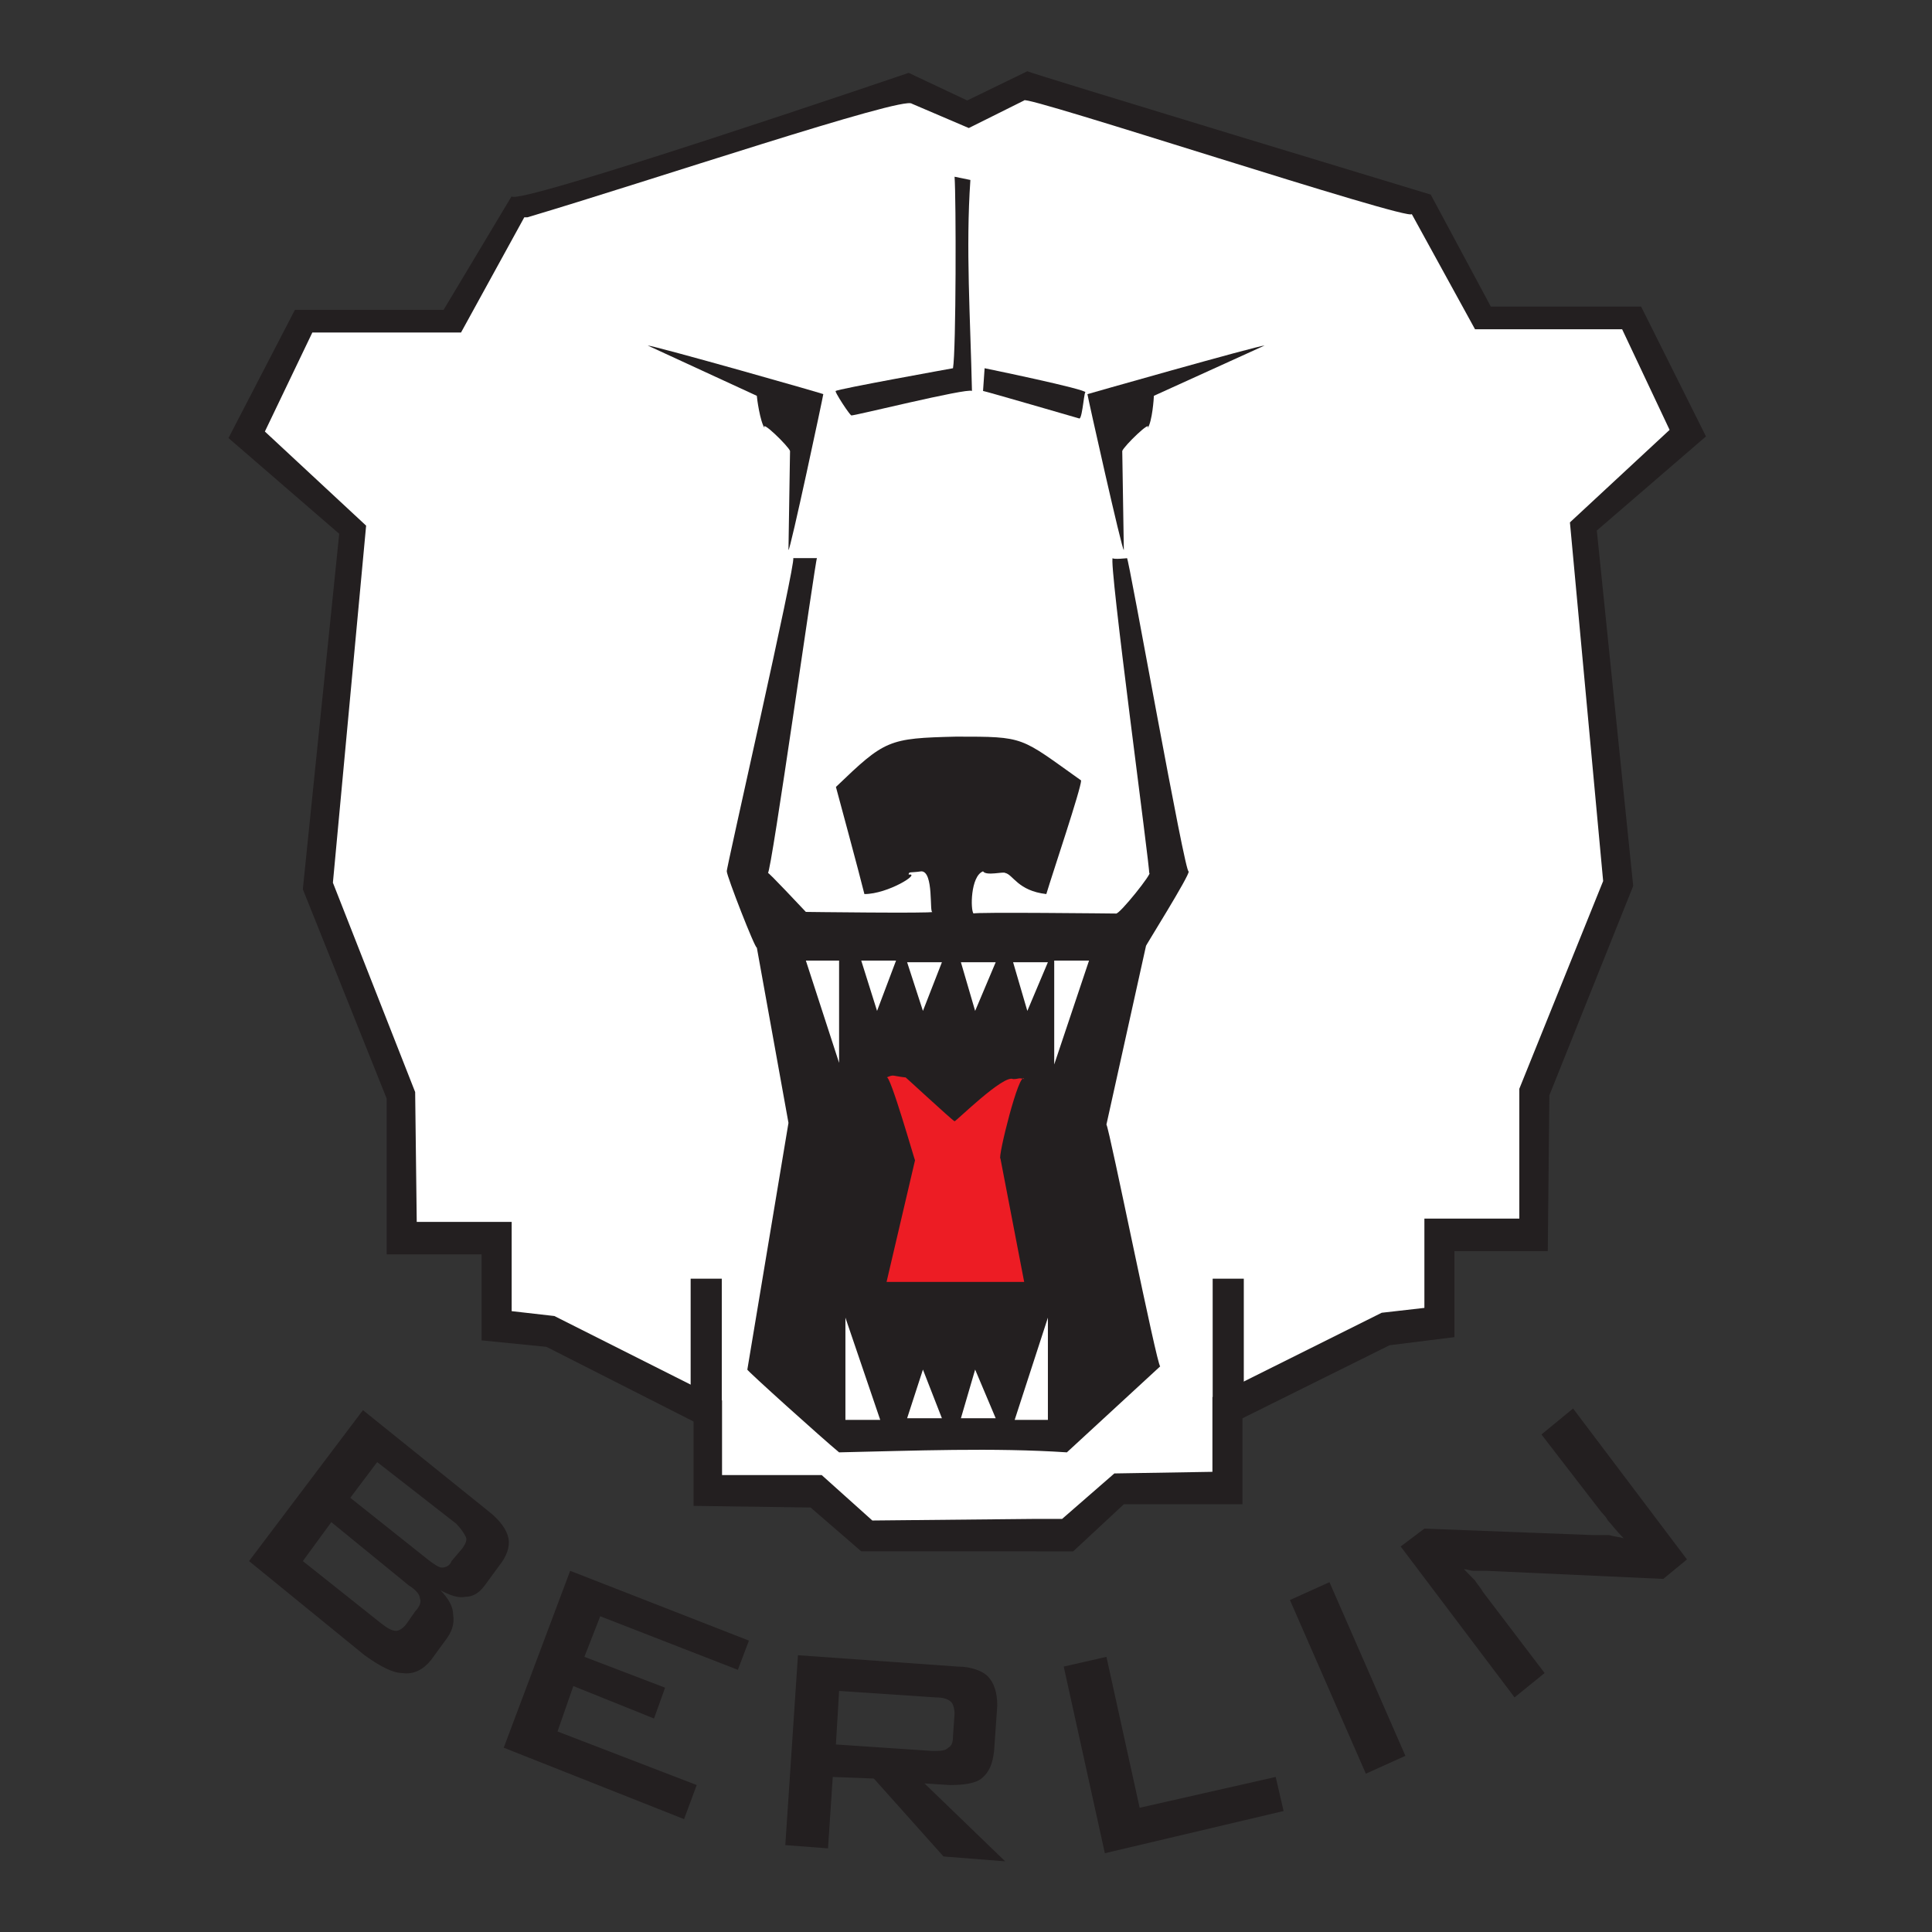 <?xml version="1.0" encoding="UTF-8" standalone="no"?>
<!-- Created with Inkscape (http://www.inkscape.org/) -->

<svg
   version="1.1"
   id="svg2"
   width="200"
   height="200"
   viewBox="0 0 200 200"
   sodipodi:docname="logo_EBB.svg"
   inkscape:version="1.1 (c68e22c387, 2021-05-23)"
   xmlns:inkscape="http://www.inkscape.org/namespaces/inkscape"
   xmlns:sodipodi="http://sodipodi.sourceforge.net/DTD/sodipodi-0.dtd"
   xmlns="http://www.w3.org/2000/svg"
   xmlns:svg="http://www.w3.org/2000/svg">
  <rect x="0" y="0" width="200" height="200" fill="#333333" stroke="none"/>
  <defs
     id="defs6" />
  <sodipodi:namedview
     id="namedview4"
     pagecolor="#ffffff"
     bordercolor="#000000"
     borderopacity="0.25"
     inkscape:showpageshadow="2"
     inkscape:pageopacity="0.0"
     inkscape:pagecheckerboard="0"
     inkscape:deskcolor="#d1d1d1"
     inkscape:pageshadow="2"
     showgrid="false"
     inkscape:zoom="0.57154743"
     inkscape:cx="649.9898"
     inkscape:cy="91.855894"
     inkscape:window-width="1920"
     inkscape:window-height="1017"
     inkscape:window-x="-8"
     inkscape:window-y="-8"
     inkscape:window-maximized="1"
     inkscape:current-layer="g8" />
  <g
     id="g8"
     inkscape:groupmode="layer"
     inkscape:label="ink_ext_XXXXXX"
     transform="matrix(1.333,0,0,-1.333,0,257.333)">
    <path
       d="m 666.611,392.215 h 192.756 v -192.756 h -192.756 v 192.756"
       style="fill:#ffffff;fill-opacity:1;fill-rule:evenodd;stroke:none;stroke-width:0.1"
       id="path12" />
    <g
       id="g2243"
       transform="matrix(0.771,0,0,0.791,-268.313,28.279)">
      <path
         d="m 452.441,55.996 h 3.665 l 5.098,4.621 h 11.951 v 8.444 l 14.818,7.17 6.533,0.796 v 8.445 h 9.401 l 0.159,15.296 8.445,20.554 -3.665,34.895 10.994,9.241 -6.533,12.747 h -15.137 l -6.054,10.994 c 0,0 -40.472,11.951 -40.631,12.11 l -6.055,-2.868 -5.895,2.709 c 0,0 -39.834,-13.225 -39.993,-12.11 l -6.852,-11.153 h -14.977 l -6.692,-12.588 11.153,-9.401 -3.665,-34.895 8.445,-20.554 V 85.155 h 9.56 v -8.445 l 6.533,-0.637 14.818,-7.33 v -8.285 l 11.791,-0.159 5.099,-4.302 h 17.686"
         style="fill:#231f20;fill-opacity:1;fill-rule:evenodd;stroke:none;stroke-width:0.1"
         id="path14" />
      <path
         d="m 451.166,198.443 -5.577,-2.709 -5.736,2.39 c -0.796,0.797 -26.609,-7.648 -38.718,-11.153 h -0.319 l -6.373,-11.313 h -14.977 l -4.78,-9.72 10.198,-9.241 -3.346,-35.054 8.285,-20.555 0.159,-12.747 h 9.561 v -8.763 l 4.301,-0.478 16.89,-8.286 v -7.329 h 10.038 l 5.099,-4.461 16.571,0.159 h 2.549 l 5.258,4.462 9.879,0.159 v 7.33 l 17.049,8.286 4.302,0.478 v 8.764 h 9.561 v 12.747 l 8.444,20.395 -3.346,35.213 10.039,9.083 -4.781,9.879 h -14.818 l -6.373,11.312 c 0,-0.796 -39.197,11.791 -39.038,11.154"
         style="fill:#ffffff;fill-opacity:1;fill-rule:evenodd;stroke:none;stroke-width:0.1"
         id="path16" />
      <path
         d="m 432.524,65.716 c -1.593,1.275 -9.401,8.126 -9.241,8.126 l 4.143,24.219 -3.187,17.208 c -0.159,-0.159 -3.027,7.011 -3.027,7.489 -0.159,-0.159 7.011,30.433 6.692,30.752 h 2.39 c -0.159,-0.159 -4.621,-31.071 -4.94,-30.911 0,0.159 3.505,-3.506 3.824,-3.824 -0.319,0 12.906,-0.16 12.747,0 -0.319,-0.16 0.159,3.983 -1.116,3.983 -1.115,-0.159 -1.274,0 -1.274,-0.319 1.274,0.16 -2.071,-1.912 -4.461,-1.912 -0.478,1.912 -2.868,10.516 -2.868,10.516 4.939,4.621 5.258,4.781 12.11,4.94 7.01,0 6.373,0 12.587,-4.302 0,-0.797 -2.868,-9.082 -3.505,-11.154 -2.868,0.319 -3.346,1.912 -4.143,2.072 -0.159,0.159 -1.912,-0.319 -2.231,0.159 -1.275,-0.478 -1.275,-3.824 -0.956,-4.143 -0.159,0.16 14.339,0 14.339,0 0.319,-0.159 3.825,4.143 3.347,3.984 0.159,0 -4.143,30.911 -3.665,30.911 0,-0.159 1.593,0 1.434,0 0.159,0.16 5.895,-31.389 6.214,-30.752 0.16,-0.319 -4.461,-7.489 -4.302,-7.33 l -3.983,-17.527 c 0.318,-0.478 5.098,-23.741 5.417,-23.741 l -9.401,-8.445 c -7.329,0.478 -15.456,0.159 -22.944,0"
         style="fill:#231f20;fill-opacity:1;fill-rule:evenodd;stroke:none;stroke-width:0.1"
         id="path18" />
      <path
         d="m 437.304,102.522 c 0.797,0.319 0.478,0.159 1.912,0 -0.478,0.478 4.621,-4.143 4.94,-4.302 0.159,0 4.939,4.621 5.896,4.143 0.637,0 0.478,0.159 1.115,0 -0.478,0.956 -2.708,-7.808 -2.39,-7.808 l 2.39,-12.109 h -13.862 l 2.868,11.95 c 0,-0.159 -2.55,8.604 -2.868,8.126"
         style="fill:#ed1c24;fill-opacity:1;fill-rule:evenodd;stroke:none;stroke-width:0.1"
         id="path20" />
      <path
         d="m 424.239,169.444 -10.994,4.939 c 0.637,0 18.483,-4.939 17.686,-4.78 0,-0.159 -3.346,-15.456 -3.506,-15.296 0,0 0.159,9.879 0.159,9.719 -0.159,0.478 -3.027,3.187 -2.55,2.231 -0.478,0.638 -0.796,3.027 -0.796,3.187"
         style="fill:#231f20;fill-opacity:1;fill-rule:evenodd;stroke:none;stroke-width:0.1"
         id="path22" />
      <path
         d="m 464.232,169.444 11.153,4.939 c -0.637,0 -18.483,-4.939 -17.845,-4.78 0,-0.159 3.505,-15.456 3.664,-15.296 0,0 -0.159,9.879 -0.159,9.719 0.159,0.478 3.028,3.187 2.549,2.231 0.479,0.638 0.638,3.027 0.638,3.187"
         style="fill:#231f20;fill-opacity:1;fill-rule:evenodd;stroke:none;stroke-width:0.1"
         id="path24" />
      <path
         d="m 447.183,172.152 c 0,0 10.357,-2.071 10.197,-2.389 -0.159,0.477 -0.318,-2.391 -0.637,-2.55 0,0 -9.56,2.709 -9.72,2.709 l 0.159,2.23"
         style="fill:#231f20;fill-opacity:1;fill-rule:evenodd;stroke:none;stroke-width:0.1"
         id="path26" />
      <path
         d="m 432.206,169.922 c 0,0.159 11.791,2.23 11.791,2.23 0.319,1.753 0.319,16.731 0.159,18.802 l 1.593,-0.318 c -0.478,-6.693 0,-13.544 0.159,-20.714 -0.478,0.318 -12.269,-2.55 -12.11,-2.39 0,-0.319 -1.912,2.549 -1.593,2.39"
         style="fill:#231f20;fill-opacity:1;fill-rule:evenodd;stroke:none;stroke-width:0.1"
         id="path28" />
      <path
         d="m 429.178,113.994 h 3.346 v -10.038 z"
         style="fill:#ffffff;fill-opacity:1;fill-rule:evenodd;stroke:none;stroke-width:0.1"
         id="path30" />
      <path
         d="m 457.699,113.994 h -3.506 v -10.197 z"
         style="fill:#ffffff;fill-opacity:1;fill-rule:evenodd;stroke:none;stroke-width:0.1"
         id="path32" />
      <path
         d="m 436.667,68.902 h -3.506 v 10.038 z"
         style="fill:#ffffff;fill-opacity:1;fill-rule:evenodd;stroke:none;stroke-width:0.1"
         id="path34" />
      <path
         d="m 450.21,68.902 h 3.346 v 10.038 z"
         style="fill:#ffffff;fill-opacity:1;fill-rule:evenodd;stroke:none;stroke-width:0.1"
         id="path36" />
      <path
         d="m 438.26,113.994 -1.912,-4.939 -1.593,4.939 z"
         style="fill:#ffffff;fill-opacity:1;fill-rule:evenodd;stroke:none;stroke-width:0.1"
         id="path38" />
      <path
         d="m 453.556,113.835 -2.071,-4.78 -1.434,4.78 z"
         style="fill:#ffffff;fill-opacity:1;fill-rule:evenodd;stroke:none;stroke-width:0.1"
         id="path40" />
      <path
         d="m 442.881,113.835 -1.912,-4.78 -1.593,4.78 z"
         style="fill:#ffffff;fill-opacity:1;fill-rule:evenodd;stroke:none;stroke-width:0.1"
         id="path42" />
      <path
         d="m 448.299,113.835 -2.071,-4.78 -1.434,4.78 z"
         style="fill:#ffffff;fill-opacity:1;fill-rule:evenodd;stroke:none;stroke-width:0.1"
         id="path44" />
      <path
         d="m 442.881,69.062 -1.912,4.78 -1.593,-4.78 z"
         style="fill:#ffffff;fill-opacity:1;fill-rule:evenodd;stroke:none;stroke-width:0.1"
         id="path46" />
      <path
         d="m 448.299,69.062 -2.071,4.78 -1.434,-4.78 z"
         style="fill:#ffffff;fill-opacity:1;fill-rule:evenodd;stroke:none;stroke-width:0.1"
         id="path48" />
      <path
         d="m 420.708,82.765 v -13.544 h -3.136 v 13.544 h 3.136"
         style="fill:#231f20;fill-opacity:1;fill-rule:nonzero;stroke:none;stroke-width:0.1"
         id="path50" />
      <path
         d="m 473.288,82.765 v -13.544 h -3.135 v 13.544 h 3.135"
         style="fill:#231f20;fill-opacity:1;fill-rule:nonzero;stroke:none;stroke-width:0.1"
         id="path52" />
      <path
         d="m 393.965,58.705 -7.967,6.054 -2.709,-3.505 7.807,-6.055 c 0.637,-0.478 1.116,-0.797 1.434,-0.797 0.318,0 0.796,0.159 0.956,0.637 l 1.115,1.275 c 0.319,0.478 0.478,0.796 0.319,1.116 -0.159,0.318 -0.478,0.796 -0.956,1.275 z m -4.78,-6.055 -7.807,6.214 -2.868,-3.824 7.808,-6.055 c 0.637,-0.478 1.116,-0.796 1.593,-0.796 0.319,0 0.797,0.319 1.116,0.796 l 0.796,1.116 c 0.478,0.478 0.637,0.956 0.478,1.275 0,0.319 -0.319,0.796 -1.115,1.275 z m -16.093,2.39 11.473,14.818 12.588,-9.879 c 1.275,-0.956 1.912,-1.912 2.071,-2.708 0.159,-0.797 -0.159,-1.753 -0.956,-2.709 l -1.434,-1.912 c -0.478,-0.637 -1.115,-1.116 -1.912,-1.116 -0.796,-0.159 -1.593,0.159 -2.549,0.637 0.796,-0.796 1.275,-1.593 1.275,-2.39 0.159,-0.956 -0.159,-1.753 -0.797,-2.549 l -1.434,-1.912 c -0.796,-0.956 -1.753,-1.434 -2.868,-1.275 -0.956,0 -2.231,0.637 -3.824,1.752 l -11.632,9.242"
         style="fill:#231f20;fill-opacity:1;fill-rule:evenodd;stroke:none;stroke-width:0.1"
         id="path54" />
      <path
         d="m 398.745,36.716 6.692,17.368 18.005,-6.852 -1.115,-2.868 -13.862,5.258 -1.594,-3.983 8.127,-3.028 -1.116,-3.027 -8.126,3.187 -1.593,-4.461 14.021,-5.258 -1.275,-3.346 -18.164,7.011"
         style="fill:#231f20;fill-opacity:1;fill-rule:evenodd;stroke:none;stroke-width:0.1"
         id="path56" />
      <path
         d="m 442.244,41.656 -9.72,0.637 -0.319,-5.258 9.72,-0.637 c 0.797,0 1.275,0 1.593,0.319 0.319,0.159 0.478,0.478 0.478,1.115 l 0.159,2.231 c 0,0.478 -0.159,0.956 -0.319,1.115 -0.319,0.319 -0.797,0.478 -1.593,0.478 z m -15.137,-14.5 1.274,18.642 16.093,-1.115 c 1.434,0 2.549,-0.478 3.027,-0.956 0.637,-0.637 0.956,-1.593 0.956,-2.868 l -0.319,-4.462 c -0.159,-1.275 -0.478,-2.071 -1.275,-2.709 -0.637,-0.478 -1.753,-0.637 -3.187,-0.637 l -2.549,0.159 8.126,-7.648 -6.214,0.478 -7.011,7.648 -4.142,0.159 -0.478,-7.011 -4.302,0.319"
         style="fill:#231f20;fill-opacity:1;fill-rule:evenodd;stroke:none;stroke-width:0.1"
         id="path58" />
      <path
         d="m 459.293,26.36 -4.143,18.323 4.302,0.956 3.346,-14.818 13.703,3.027 0.796,-3.346 -18.004,-4.143"
         style="fill:#231f20;fill-opacity:1;fill-rule:evenodd;stroke:none;stroke-width:0.1"
         id="path60" />
      <path
         d="m 485.583,34.167 -7.648,17.049 3.983,1.753 7.648,-17.049 -3.983,-1.753"
         style="fill:#231f20;fill-opacity:1;fill-rule:evenodd;stroke:none;stroke-width:0.1"
         id="path62" />
      <path
         d="m 500.561,41.656 -11.473,14.818 2.39,1.753 17.049,-0.637 c 0.638,0 1.116,0 1.594,0 0.478,-0.159 0.956,-0.159 1.434,-0.318 -0.797,0.796 -1.275,1.434 -1.594,1.753 -0.159,0.318 -0.478,0.637 -0.637,0.796 l -6.055,7.648 3.187,2.55 11.472,-14.818 -2.39,-1.912 -17.845,0.797 c -0.478,0 -0.957,0 -1.275,0 -0.319,0 -0.637,0.159 -0.956,0.159 0.478,-0.478 0.797,-0.797 1.115,-1.116 0.319,-0.478 0.638,-0.797 0.797,-1.115 l 6.214,-7.967 -3.027,-2.39"
         style="fill:#231f20;fill-opacity:1;fill-rule:evenodd;stroke:none;stroke-width:0.1"
         id="path64" />
    </g>
  </g>
</svg>
